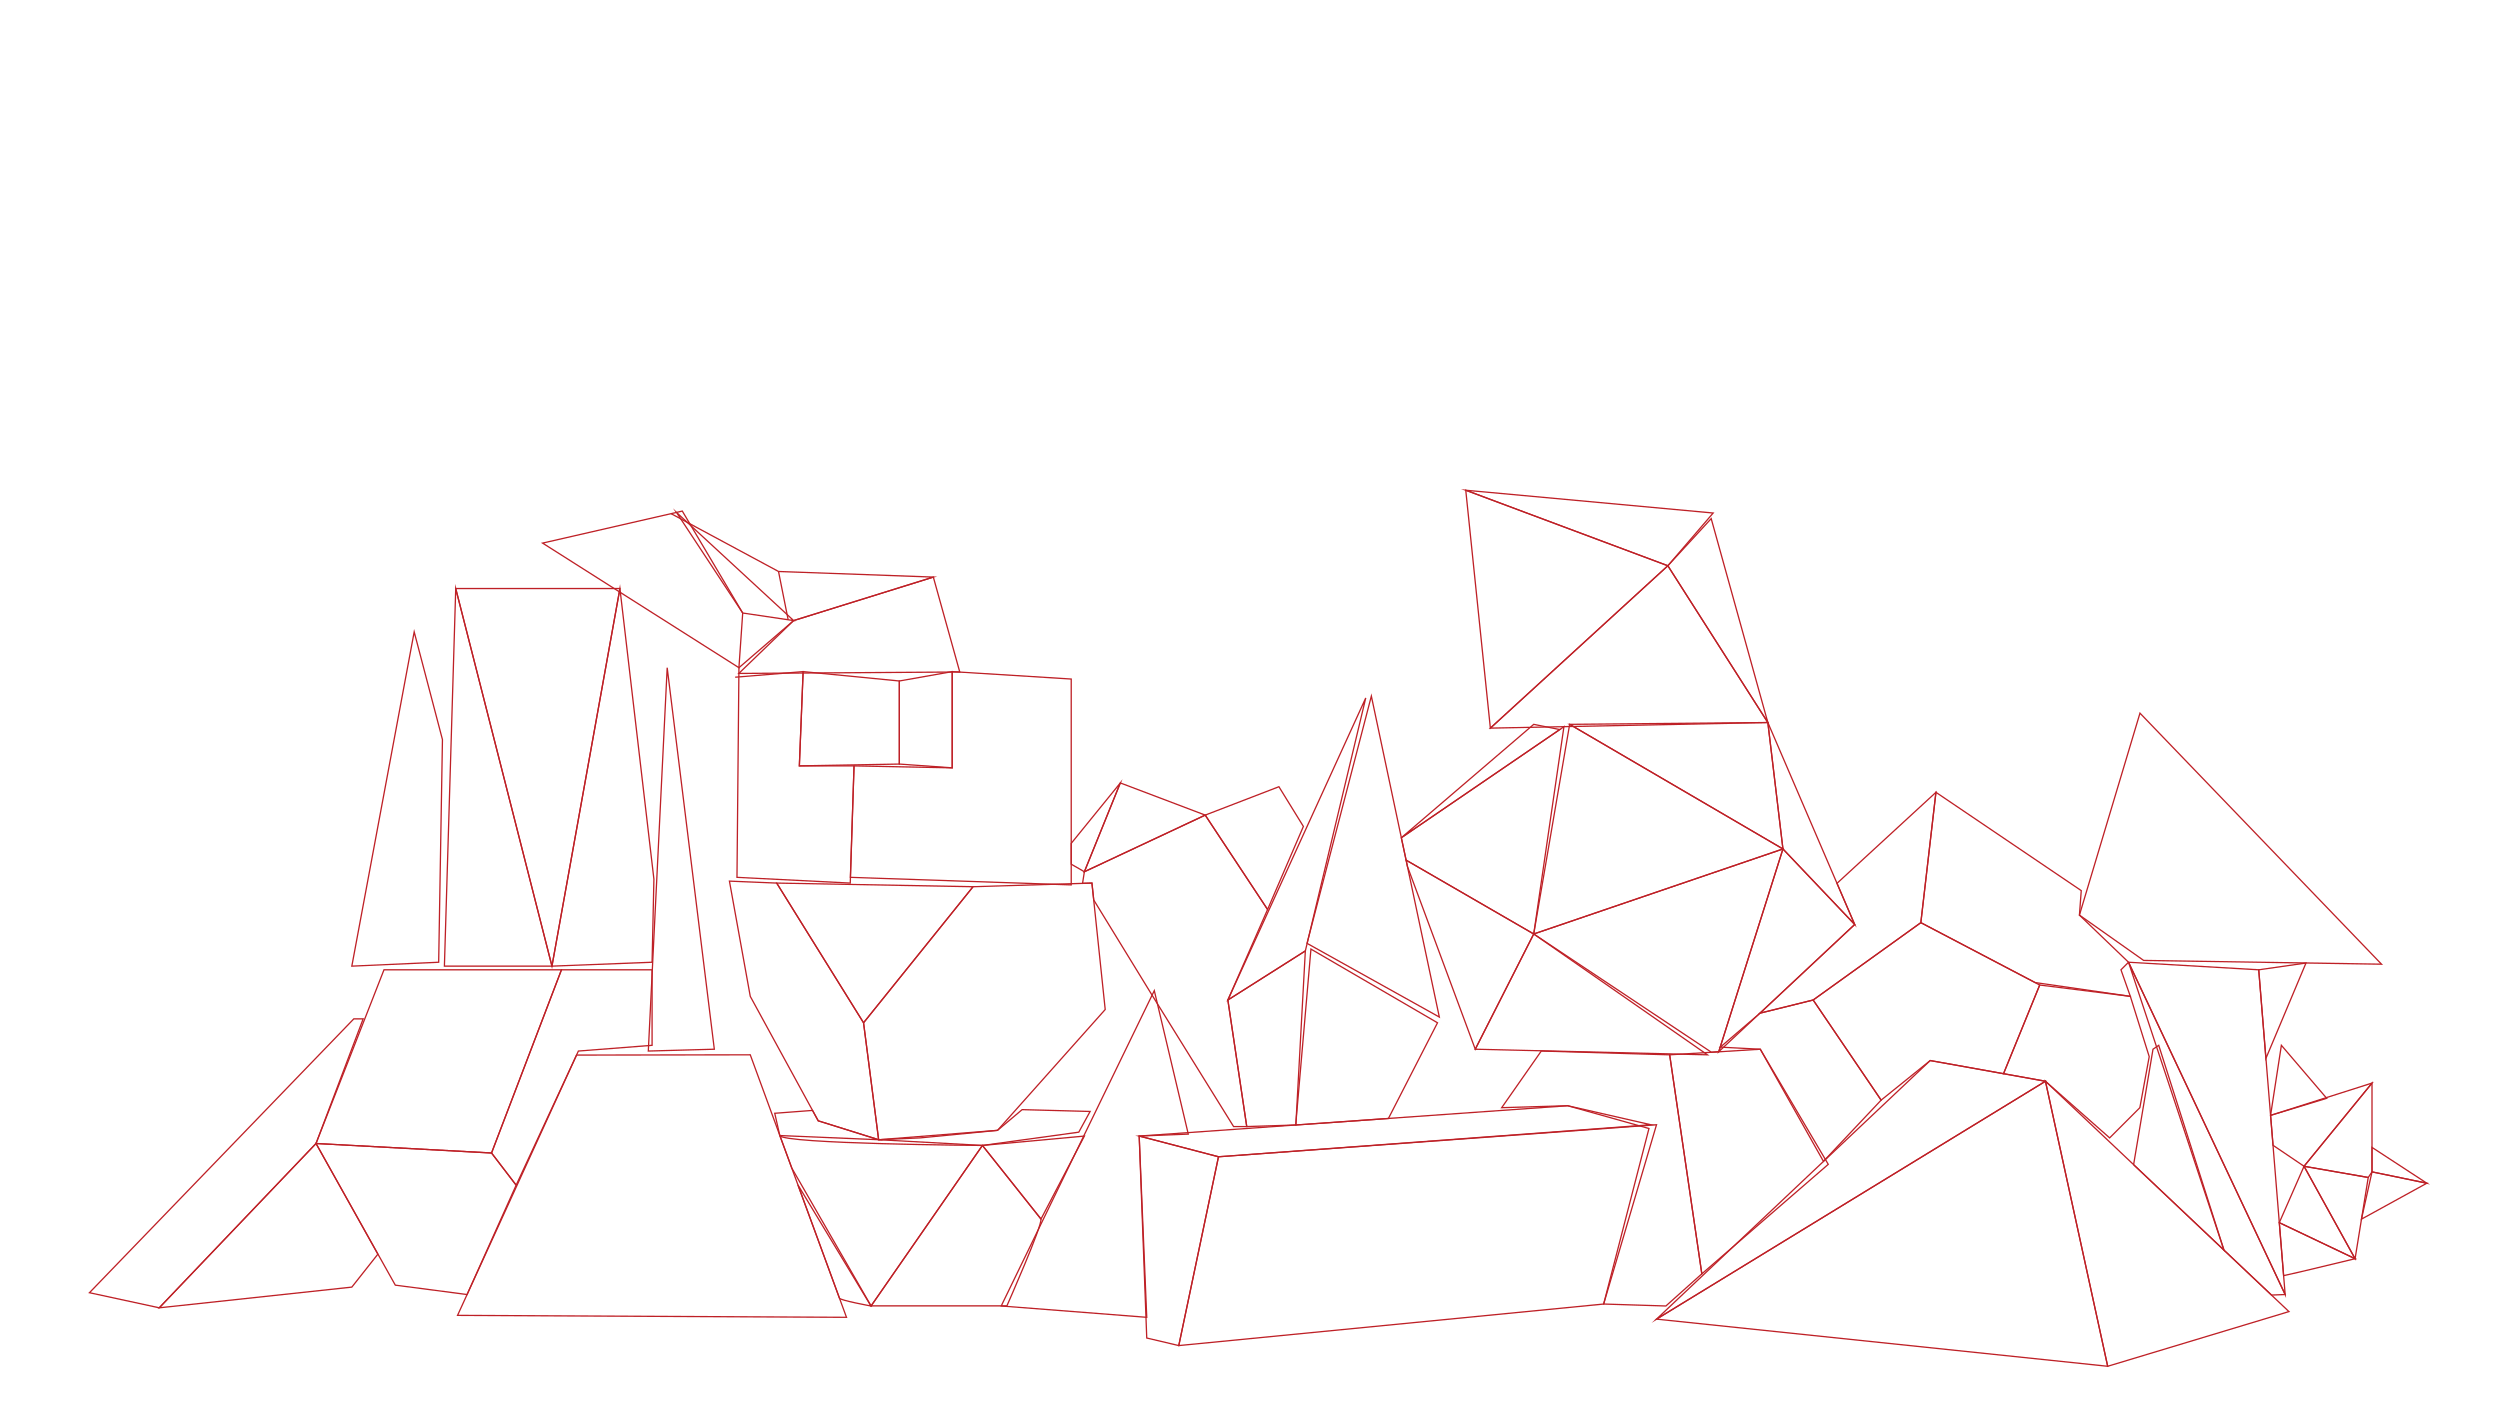 <?xml version="1.0" encoding="utf-8"?>
<!-- Generator: Adobe Illustrator 18.1.1, SVG Export Plug-In . SVG Version: 6.00 Build 0)  -->
<!DOCTYPE svg PUBLIC "-//W3C//DTD SVG 1.1//EN" "http://www.w3.org/Graphics/SVG/1.1/DTD/svg11.dtd">
<svg version="1.1" id="Layer_1" xmlns="http://www.w3.org/2000/svg" xmlns:xlink="http://www.w3.org/1999/xlink" x="0px" y="0px"
	 viewBox="0 0 1920 1080" enable-background="new 0 0 1920 1080" xml:space="preserve">
<polygon fill="none" stroke="#BE2026" stroke-miterlimit="10" points="68.7,992.8 271.7,782.5 278.9,782.5 242.7,878.2
	122.3,1004.4 "/>
<polygon fill="none" stroke="#BE2026" stroke-miterlimit="10" points="303.6,987 242.7,878.2 377.5,885.5 396.4,910.2 358.7,994.2
	"/>
<polygon fill="none" stroke="#BE2026" stroke-miterlimit="10" points="294.9,744.8 431.2,744.8 377.5,885.5 242.7,878.2 "/>
<polygon fill="none" stroke="#BE2026" stroke-miterlimit="10" points="500.8,744.8 500.8,802.8 444.2,807.2 396.4,910.2
	377.5,885.5 431.2,744.8 "/>
<polygon fill="none" stroke="#BE2026" stroke-miterlimit="10" points="270.2,742 318.1,485.3 339.8,568 336.9,739 "/>
<polygon fill="none" stroke="#BE2026" stroke-miterlimit="10" points="350,452 423.9,742 341.3,742 "/>
<polygon fill="none" stroke="#BE2026" stroke-miterlimit="10" points="476.1,452 350,452 423.9,742 "/>
<polygon fill="none" stroke="#BE2026" stroke-miterlimit="10" points="500.8,739 423.9,742 476.1,452 502.2,675.2 "/>
<polygon fill="none" stroke="#BE2026" stroke-miterlimit="10" points="650.1,1011.7 351.4,1010.2 442.8,810.3 576.2,810.1 "/>
<polygon fill="none" stroke="#BE2026" stroke-miterlimit="10" points="548.6,805.8 497.9,807.2 512.4,512.8 "/>
<polygon fill="none" stroke="#BE2026" stroke-miterlimit="10" points="416.7,417.1 524,392.5 570.4,470.8 567.5,512.8 "/>
<polygon fill="none" stroke="#BE2026" stroke-miterlimit="10" points="609.5,476.6 519.5,393.5 570.4,470.8 "/>
<polyline fill="none" stroke="#BE2026" stroke-miterlimit="10" points="515.4,394.5 597.9,438.9 716.8,443.2 609.5,476.6
	567.5,512.8 566,673.8 653,678.2 655.9,588.2 613.9,588.2 616.8,515.8 564.6,520.1 "/>
<line fill="none" stroke="#BE2026" stroke-miterlimit="10" x1="605.3" y1="476" x2="597.9" y2="438.9"/>
<polygon fill="none" stroke="#BE2026" stroke-miterlimit="10" points="690.7,523 690.7,586.8 613.9,588.2 616.8,515.8 "/>
<polygon fill="none" stroke="#BE2026" stroke-miterlimit="10" points="731.3,515.8 731.3,589.7 690.7,586.8 690.7,523 "/>
<polygon fill="none" stroke="#BE2026" stroke-miterlimit="10" points="822.7,521.5 731.3,515.8 731.3,589.7 655.9,588.2
	653.1,673.8 822.7,679.6 "/>
<polygon fill="none" stroke="#BE2026" stroke-miterlimit="10" points="560.2,676.7 576.2,765.2 628.4,860.8 674.8,875.3
	663.2,785.5 596.5,678.2 "/>
<polygon fill="none" stroke="#BE2026" stroke-miterlimit="10" points="747.3,681 663.2,785.5 674.8,875.3 706.7,873.9 766.1,868.1
	848.8,775.3 838.6,678.2 "/>
<polygon fill="none" stroke="#BE2026" stroke-miterlimit="10" points="596.5,678.2 663.2,785.5 747.3,681 "/>
<path fill="none" stroke="#BE2026" stroke-miterlimit="10" d="M598.9,872.1c2.4,6.5,155.6,7.6,155.6,7.6L669,1003l-60.9-105.9
	L598.9,872.1z"/>
<path fill="none" stroke="#BE2026" stroke-miterlimit="10" d="M644.7,997c0.6,1.7,24.2,6,24.2,6L612.8,910L644.7,997z"/>
<path fill="none" stroke="#BE2026" stroke-miterlimit="10" d="M754.5,879.7l44.9,56.5c1.5,4.3-26.1,66.7-26.1,66.7H669L754.5,879.7z
	"/>
<polygon fill="none" stroke="#BE2026" stroke-miterlimit="10" points="832.8,872.5 799.5,936.2 754.5,879.7 "/>
<polygon fill="none" stroke="#BE2026" stroke-miterlimit="10" points="769,1003 769.8,1001.2 886.5,760.8 912.6,871 874.9,872.5
	880.7,1011.7 "/>
<polygon fill="none" stroke="#BE2026" stroke-miterlimit="10" points="860.4,601.3 832.8,669.5 822.7,663.7 822.7,647.7 "/>
<polygon fill="none" stroke="#BE2026" stroke-miterlimit="10" points="925.6,626 832.8,669.5 860.4,601.3 "/>
<polygon fill="none" stroke="#BE2026" stroke-miterlimit="10" points="973.5,698.5 925.6,626 982.2,604.2 1001,634.7 "/>
<polygon fill="none" stroke="#BE2026" stroke-miterlimit="10" points="874.9,872.5 1204,849.2 1267.8,863.8 935.8,888.4 "/>
<polygon fill="none" stroke="#BE2026" stroke-miterlimit="10" points="905.3,1033.4 935.8,888.4 1272.2,863.8 1231.6,1001.5 "/>
<polygon fill="none" stroke="#BE2026" stroke-miterlimit="10" points="880.4,873.9 935.8,888.4 905.3,1033.4 880.7,1027.6
	874.9,872.5 "/>
<polygon fill="none" stroke="#BE2026" stroke-miterlimit="10" points="716.8,443.2 737.1,516.1 567.4,517.2 609.5,476.6 "/>
<polygon fill="none" stroke="#BE2026" stroke-miterlimit="10" points="1002.5,730.3 943,768 957.5,865.2 995.2,864 "/>
<polygon fill="none" stroke="#BE2026" stroke-miterlimit="10" points="1048.9,536 1002.5,730.3 943,768 "/>
<polygon fill="none" stroke="#BE2026" stroke-miterlimit="10" points="1105.4,781.1 1003.8,724.5 1053.2,534.6 "/>
<polygon fill="none" stroke="#BE2026" stroke-miterlimit="10" points="995.2,864 1066.3,859 1104,785.5 1006.8,728.9 995.5,859.4
	"/>
<polygon fill="none" stroke="#BE2026" stroke-miterlimit="10" points="785,852.2 837.2,853.6 828.5,869.5 754.5,879.7 674.8,875.3
	766.1,868.1 "/>
<polygon fill="none" stroke="#BE2026" stroke-miterlimit="10" points="624,852.8 595,855 598.9,872.1 674.8,875.3 628.4,860.8 "/>
<polygon fill="none" stroke="#BE2026" stroke-miterlimit="10" points="1153.3,850.7 1183.7,807.2 1282.3,810.1 1307,978.3
	1279.4,1003 1231.6,1001.5 1266.4,866.7 1204,849.2 "/>
<polygon fill="none" stroke="#BE2026" stroke-miterlimit="10" points="1351.9,805.8 1404.1,894.2 1307,978.3 1282.3,810.1 "/>
<polygon fill="none" stroke="#BE2026" stroke-miterlimit="10" points="1144.6,559.2 1125.7,376.5 1280.9,434.5 "/>
<polygon fill="none" stroke="#BE2026" stroke-miterlimit="10" points="1314.2,398.3 1357.7,554.9 1280.9,434.5 "/>
<polygon fill="none" stroke="#BE2026" stroke-miterlimit="10" points="1125.7,376.5 1315.7,394 1280.9,434.5 "/>
<polygon fill="none" stroke="#BE2026" stroke-miterlimit="10" points="1144.6,559.2 1357.7,554.9 1280.9,434.5 "/>
<polygon fill="none" stroke="#BE2026" stroke-miterlimit="10" points="1076.2,643.4 1201.1,558.1 1177.9,717.3 1079.9,660.6 "/>
<polygon fill="none" stroke="#BE2026" stroke-miterlimit="10" points="1177.9,556.3 1076.2,643.4 1197.9,560.3 "/>
<polygon fill="none" stroke="#BE2026" stroke-miterlimit="10" points="122.3,1004.4 270.2,988.5 290.2,963.2 242.7,878.2 "/>
<polygon fill="none" stroke="#BE2026" stroke-miterlimit="10" points="1369.3,652 1205.5,556.3 1177.9,717.3 "/>
<polygon fill="none" stroke="#BE2026" stroke-miterlimit="10" points="1320,807.7 1369.3,652 1177.9,717.3 1314.3,808.1 "/>
<polygon fill="none" stroke="#BE2026" stroke-miterlimit="10" points="1133,805.8 1311.3,810.1 1177.9,717.3 "/>
<polygon fill="none" stroke="#BE2026" stroke-miterlimit="10" points="1080.9,665.4 1133,805.8 1177.9,717.3 1079.9,660.6 "/>
<polygon fill="none" stroke="#BE2026" stroke-miterlimit="10" points="1424.4,710 1369.3,652 1320,807.7 "/>
<polygon fill="none" stroke="#BE2026" stroke-miterlimit="10" points="1205.5,556.3 1357.7,554.9 1369.3,652 "/>
<polygon fill="none" stroke="#BE2026" stroke-miterlimit="10" points="1424.4,710 1357.7,554.9 1369.3,652 "/>
<polygon fill="none" stroke="#BE2026" stroke-miterlimit="10" points="1482.4,814.5 1272.2,1013.1 1570.9,830.4 "/>
<polygon fill="none" stroke="#BE2026" stroke-miterlimit="10" points="1618.7,1049.3 1570.9,830.4 1272.2,1013.1 "/>
<polygon fill="none" stroke="#BE2026" stroke-miterlimit="10" points="1757.9,1007.3 1618.7,1049.3 1570.9,830.4 "/>
<polygon fill="none" stroke="#BE2026" stroke-miterlimit="10" points="1392.5,768 1444.7,844.9 1400.4,891.9 1351.9,805.8
	1321.2,804.2 1351.7,778.1 "/>
<polygon fill="none" stroke="#BE2026" stroke-miterlimit="10" points="1475.2,708.6 1392.5,768 1351.7,778.1 1424.4,710
	1410.8,678.4 1486.8,608.5 "/>
<polygon fill="none" stroke="#BE2026" stroke-miterlimit="10" points="1566.5,756.5 1475.2,708.6 1392.5,768 1444.7,844.9
	1482.4,814.5 1538.7,824.6 "/>
<polygon fill="none" stroke="#BE2026" stroke-miterlimit="10" points="1486.8,608.5 1475.2,708.6 1563,754.6 1636.1,765.2
	1628.9,744.8 1634.7,739 1597,702.8 1598.4,684 "/>
<polygon fill="none" stroke="#BE2026" stroke-miterlimit="10" points="1538.7,824.6 1570.9,830.4 1620.2,873.9 1643.4,850.7
	1650.6,811.5 1636.1,765.2 1566.5,756.5 "/>
<polygon fill="none" stroke="#BE2026" stroke-miterlimit="10" points="1643.5,547.7 1597,702.8 1646.3,737.6 1829,740.5 "/>
<polygon fill="none" stroke="#BE2026" stroke-miterlimit="10" points="840,691.2 884.8,764.3 947.4,865.2 957.5,865.2 943,768
	973.5,698.5 925.6,626 832.8,669.5 831.4,678.4 838.6,678.2 "/>
<polygon fill="none" stroke="#BE2026" stroke-miterlimit="10" points="1653.5,805.8 1638.6,894.5 1708,960.1 1657.9,802.8 "/>
<polygon fill="none" stroke="#BE2026" stroke-miterlimit="10" points="1634.7,739 1755,994.2 1744.5,994.6 1708,960.1 "/>
<polygon fill="none" stroke="#BE2026" stroke-miterlimit="10" points="1734.7,744.8 1755,994.2 1634.7,739 "/>
<polygon fill="none" stroke="#BE2026" stroke-miterlimit="10" points="1771,739.6 1740.2,812.9 1734.7,744.8 "/>
<polygon fill="none" stroke="#BE2026" stroke-miterlimit="10" points="1752.1,802.8 1743.8,856.6 1786.9,843.5 "/>
<polygon fill="none" stroke="#BE2026" stroke-miterlimit="10" points="1821.7,831.8 1769.5,895.7 1745.7,879.6 1743.8,856.6 "/>
<polygon fill="none" stroke="#BE2026" stroke-miterlimit="10" points="1821.7,900 1821.7,831.8 1769.5,895.7 1818.8,904.3 "/>
<polygon fill="none" stroke="#BE2026" stroke-miterlimit="10" points="1808.7,966.7 1818.8,904.3 1769.5,895.7 "/>
<polygon fill="none" stroke="#BE2026" stroke-miterlimit="10" points="1750.5,939 1769.5,895.7 1808.7,966.7 "/>
<polygon fill="none" stroke="#BE2026" stroke-miterlimit="10" points="1863.8,908.7 1813.6,936.3 1821.7,900 "/>
<polygon fill="none" stroke="#BE2026" stroke-miterlimit="10" points="1821.7,881.2 1863.8,908.7 1821.7,900 "/>
<polygon fill="none" stroke="#BE2026" stroke-miterlimit="10" points="1766.6,976.8 1808.7,966.7 1750.5,939 1753.8,979.7 "/>
</svg>
